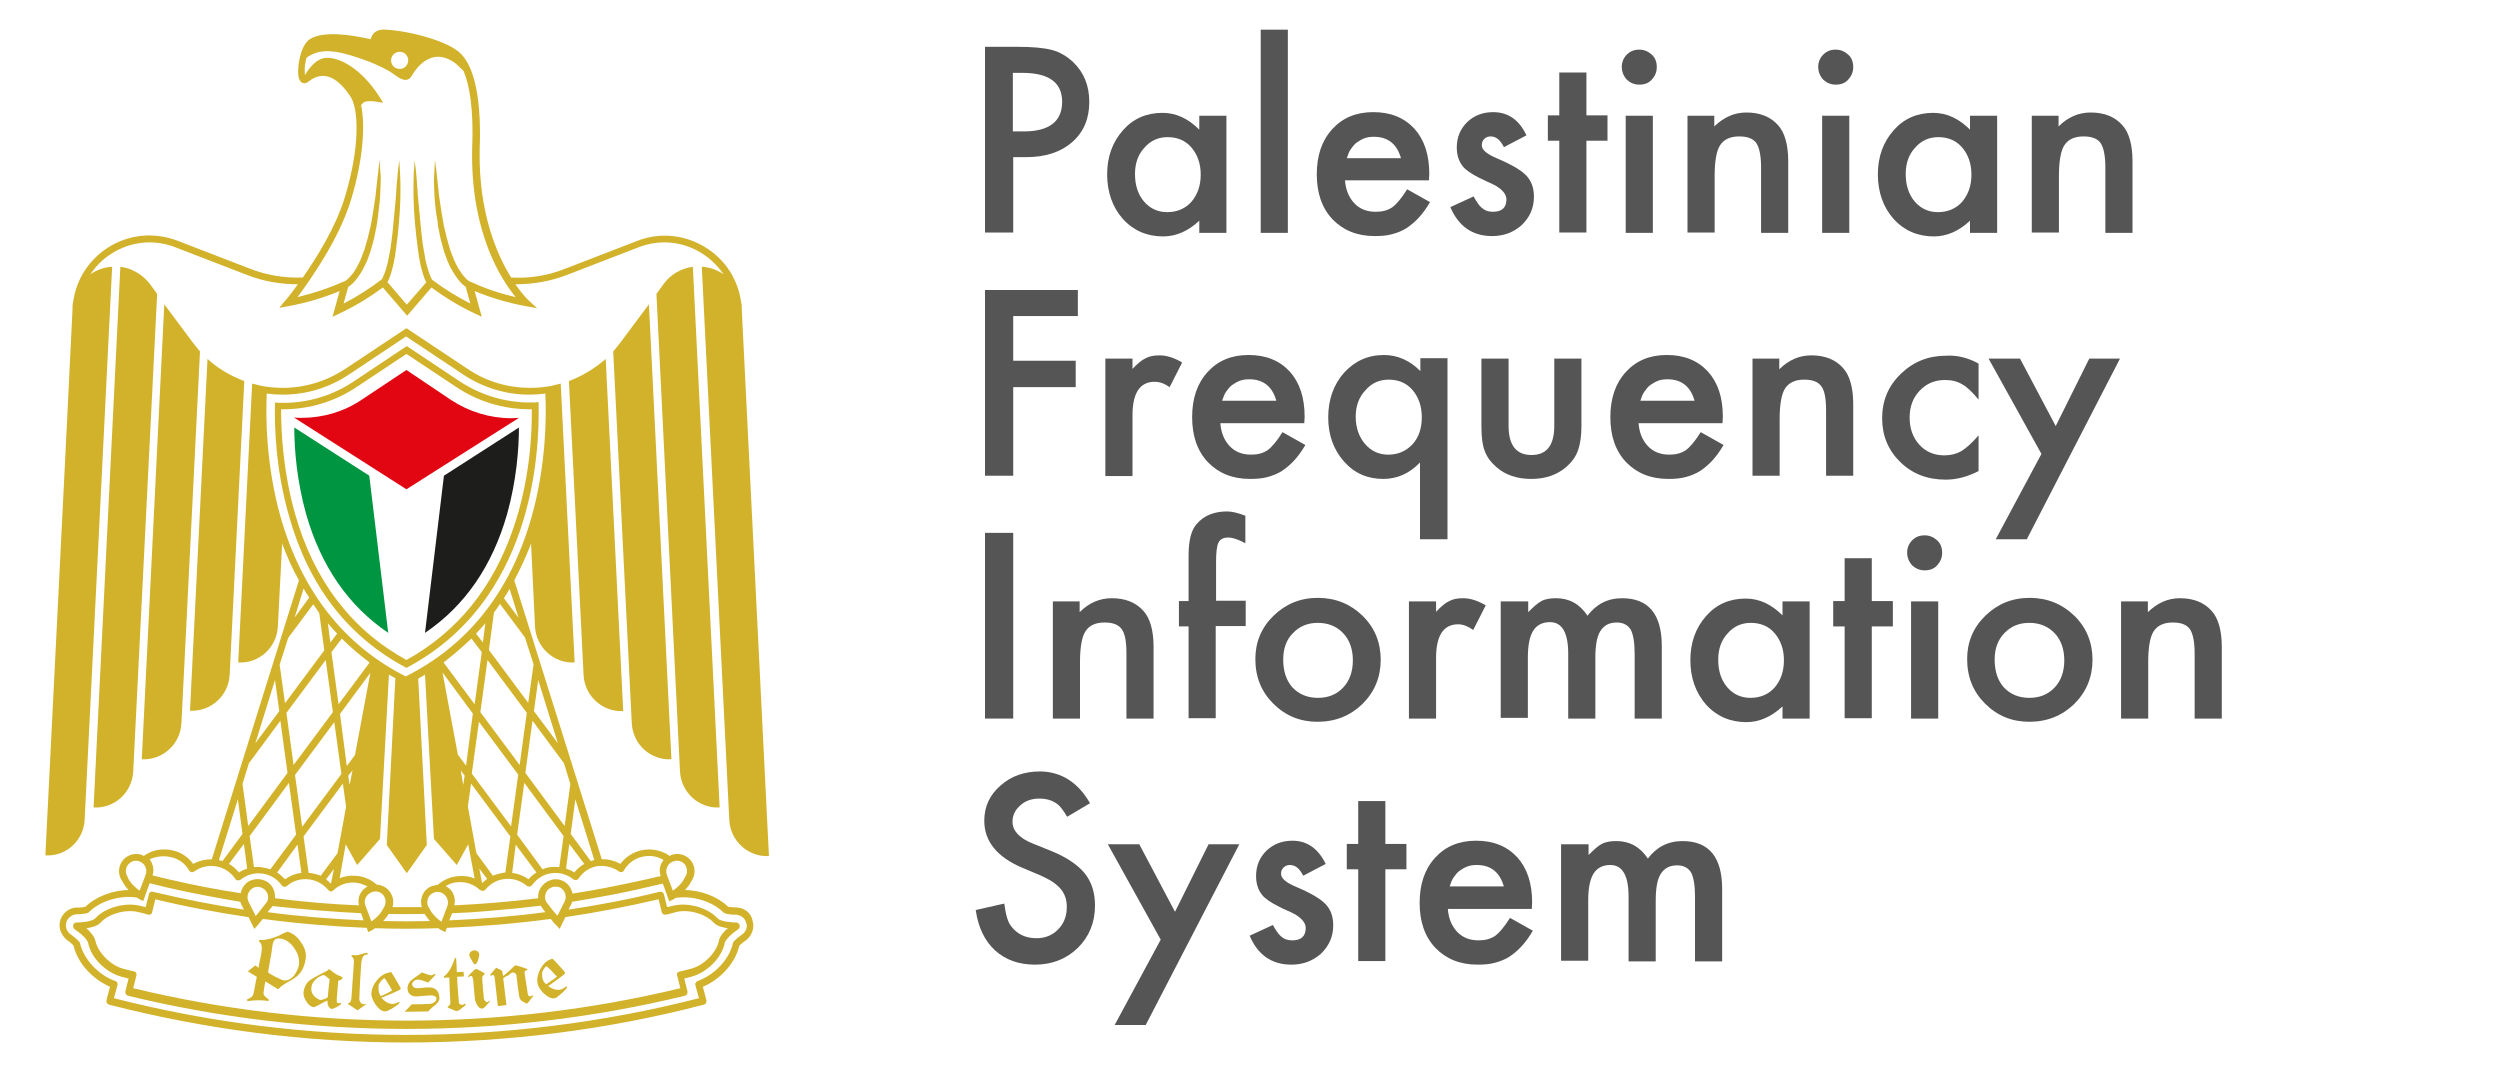 <?xml version="1.0" encoding="utf-8"?>
<!-- Generator: Adobe Illustrator 25.0.0, SVG Export Plug-In . SVG Version: 6.00 Build 0)  -->
<svg version="1.1" id="Layer_1" xmlns="http://www.w3.org/2000/svg" xmlns:xlink="http://www.w3.org/1999/xlink" x="0px" y="0px"
	 viewBox="0 0 700 300" style="enable-background:new 0 0 700 300;" xml:space="preserve">
<style type="text/css">
	.st0{fill:#565555;}
	.st1{fill:#D2B22A;}
	.st2{fill:#E20613;}
	.st3{fill:#009540;}
	.st4{fill:#1D1D1B;}
</style>
<g>
	<path class="st0" d="M283.7,44v21.1h-7.9v-52h8.9c4.4,0,7.6,0.3,9.9,0.9c2.2,0.6,4.2,1.8,5.9,3.4c3,2.9,4.5,6.6,4.5,11.1
		c0,4.8-1.6,8.5-4.8,11.3c-3.2,2.8-7.5,4.2-12.9,4.2H283.7z M283.7,36.8h2.9c7.2,0,10.8-2.8,10.8-8.3c0-5.4-3.7-8.1-11.2-8.1h-2.6
		V36.8z"/>
	<path class="st0" d="M335.8,32.4h7.6v32.8h-7.6v-3.4c-3.1,2.9-6.5,4.4-10.1,4.4c-4.5,0-8.3-1.6-11.3-4.9c-2.9-3.3-4.4-7.5-4.4-12.5
		c0-4.9,1.5-9,4.4-12.3c2.9-3.3,6.6-4.9,11.1-4.9c3.8,0,7.2,1.6,10.3,4.7V32.4z M317.8,48.7c0,3.1,0.8,5.7,2.5,7.7
		c1.7,2,3.9,3,6.5,3c2.8,0,5.1-1,6.8-2.9c1.7-2,2.6-4.5,2.6-7.6c0-3.1-0.9-5.6-2.6-7.6c-1.7-2-4-2.9-6.7-2.9c-2.6,0-4.8,1-6.5,3
		C318.7,43.2,317.8,45.7,317.8,48.7z"/>
	<path class="st0" d="M360.6,8.3v56.9H353V8.3H360.6z"/>
	<path class="st0" d="M400.1,50.5h-23.5c0.2,2.7,1.1,4.8,2.6,6.4c1.5,1.6,3.5,2.4,6,2.4c1.9,0,3.4-0.4,4.7-1.3
		c1.2-0.9,2.6-2.6,4.1-5l6.4,3.6c-1,1.7-2,3.1-3.1,4.3c-1.1,1.2-2.3,2.2-3.5,3c-1.3,0.8-2.6,1.3-4.1,1.7c-1.5,0.4-3,0.5-4.8,0.5
		c-4.9,0-8.8-1.6-11.8-4.7c-3-3.2-4.4-7.4-4.4-12.6c0-5.2,1.4-9.4,4.3-12.6c2.9-3.2,6.7-4.8,11.5-4.8c4.8,0,8.6,1.5,11.5,4.6
		c2.8,3.1,4.2,7.3,4.2,12.7L400.1,50.5z M392.3,44.4c-1.1-4-3.6-6.1-7.6-6.1c-0.9,0-1.8,0.1-2.6,0.4c-0.8,0.3-1.5,0.7-2.2,1.2
		c-0.7,0.5-1.2,1.2-1.7,1.9s-0.8,1.6-1.1,2.5H392.3z"/>
	<path class="st0" d="M427.4,37.9l-6.3,3.3c-1-2-2.2-3-3.7-3c-0.7,0-1.3,0.2-1.8,0.7c-0.5,0.5-0.7,1-0.7,1.8c0,1.3,1.5,2.5,4.4,3.7
		c4,1.7,6.7,3.3,8.1,4.8c1.4,1.5,2.1,3.4,2.1,5.9c0,3.2-1.2,5.8-3.5,8c-2.3,2-5,3-8.2,3c-5.5,0-9.4-2.7-11.7-8.1l6.5-3
		c0.9,1.6,1.6,2.6,2.1,3c0.9,0.9,2,1.3,3.3,1.3c2.6,0,3.8-1.2,3.8-3.5c0-1.3-1-2.6-3-3.8c-0.8-0.4-1.5-0.8-2.3-1.1
		c-0.8-0.4-1.5-0.7-2.3-1.1c-2.2-1.1-3.8-2.2-4.6-3.2c-1.1-1.4-1.7-3.1-1.7-5.3c0-2.9,1-5.2,2.9-7.1c2-1.9,4.4-2.8,7.3-2.8
		C422.3,31.4,425.4,33.6,427.4,37.9z"/>
	<path class="st0" d="M444.2,39.4v25.7h-7.6V39.4h-3.2v-7.1h3.2v-12h7.6v12h5.9v7.1H444.2z"/>
	<path class="st0" d="M454.1,18.7c0-1.3,0.5-2.5,1.4-3.4c1-1,2.1-1.4,3.5-1.4c1.4,0,2.5,0.5,3.5,1.4c1,0.9,1.4,2.1,1.4,3.5
		c0,1.4-0.5,2.5-1.4,3.5c-0.9,1-2.1,1.4-3.5,1.4c-1.4,0-2.5-0.5-3.5-1.4C454.6,21.3,454.1,20.1,454.1,18.7z M462.8,32.4v32.8h-7.6
		V32.4H462.8z"/>
	<path class="st0" d="M472.4,32.4h7.6v3c2.7-2.6,5.6-3.9,9-3.9c3.8,0,6.8,1.2,8.9,3.6c1.8,2,2.8,5.4,2.8,10v20.1h-7.6V46.8
		c0-3.2-0.5-5.5-1.3-6.7c-0.9-1.3-2.5-1.9-4.8-1.9c-2.5,0-4.3,0.8-5.4,2.5c-1,1.6-1.5,4.5-1.5,8.6v15.8h-7.6V32.4z"/>
	<path class="st0" d="M509.1,18.7c0-1.3,0.5-2.5,1.4-3.4c1-1,2.1-1.4,3.5-1.4c1.4,0,2.5,0.5,3.5,1.4c1,0.9,1.4,2.1,1.4,3.5
		c0,1.4-0.5,2.5-1.4,3.5c-0.9,1-2.1,1.4-3.5,1.4s-2.5-0.5-3.5-1.4C509.6,21.3,509.1,20.1,509.1,18.7z M517.8,32.4v32.8h-7.6V32.4
		H517.8z"/>
	<path class="st0" d="M551.6,32.4h7.6v32.8h-7.6v-3.4c-3.1,2.9-6.5,4.4-10.1,4.4c-4.5,0-8.3-1.6-11.3-4.9c-2.9-3.3-4.4-7.5-4.4-12.5
		c0-4.9,1.5-9,4.4-12.3c2.9-3.3,6.6-4.9,11.1-4.9c3.8,0,7.2,1.6,10.3,4.7V32.4z M533.6,48.7c0,3.1,0.8,5.7,2.5,7.7
		c1.7,2,3.9,3,6.5,3c2.8,0,5.1-1,6.8-2.9c1.7-2,2.6-4.5,2.6-7.6c0-3.1-0.9-5.6-2.6-7.6c-1.7-2-4-2.9-6.7-2.9c-2.6,0-4.8,1-6.5,3
		C534.5,43.2,533.6,45.7,533.6,48.7z"/>
	<path class="st0" d="M568.8,32.4h7.6v3c2.6-2.6,5.6-3.9,9-3.9c3.8,0,6.8,1.2,8.9,3.6c1.8,2,2.8,5.4,2.8,10v20.1h-7.6V46.8
		c0-3.2-0.5-5.5-1.3-6.7c-0.9-1.3-2.5-1.9-4.8-1.9c-2.5,0-4.3,0.8-5.4,2.5c-1,1.6-1.5,4.5-1.5,8.6v15.8h-7.6V32.4z"/>
	<path class="st0" d="M301.8,88.5h-18.1V101h17.5v7.4h-17.5v24.8h-7.9v-52h26V88.5z"/>
	<path class="st0" d="M309.5,100.4h7.6v2.9c1.4-1.5,2.6-2.5,3.7-3c1.1-0.6,2.4-0.8,3.9-0.8c2,0,4.1,0.7,6.3,2l-3.5,6.9
		c-1.4-1-2.8-1.5-4.2-1.5c-4.1,0-6.2,3.1-6.2,9.4v17h-7.6V100.4z"/>
	<path class="st0" d="M365.2,118.5h-23.5c0.2,2.7,1.1,4.8,2.6,6.4c1.5,1.6,3.5,2.4,6,2.4c1.9,0,3.4-0.4,4.7-1.3
		c1.2-0.9,2.6-2.6,4.1-5l6.4,3.6c-1,1.7-2,3.1-3.1,4.3s-2.3,2.2-3.5,3c-1.3,0.8-2.6,1.3-4.1,1.7s-3,0.5-4.8,0.5
		c-4.9,0-8.8-1.6-11.8-4.7c-3-3.2-4.4-7.4-4.4-12.6c0-5.2,1.4-9.4,4.3-12.6c2.9-3.2,6.7-4.8,11.5-4.8c4.8,0,8.6,1.5,11.5,4.6
		c2.8,3.1,4.2,7.3,4.2,12.7L365.2,118.5z M357.4,112.3c-1.1-4-3.6-6.1-7.6-6.1c-0.9,0-1.8,0.1-2.6,0.4c-0.8,0.3-1.5,0.7-2.2,1.2
		c-0.7,0.5-1.2,1.2-1.7,1.9s-0.8,1.6-1.1,2.5H357.4z"/>
	<path class="st0" d="M397.6,151v-21.5c-3,3.1-6.4,4.6-10.3,4.6c-4.4,0-8.1-1.6-11-4.9c-2.9-3.3-4.4-7.4-4.4-12.3
		c0-5,1.5-9.2,4.4-12.5c3-3.3,6.7-5,11.2-5c3.8,0,7.2,1.5,10.2,4.5v-3.6h7.6V151H397.6z M379.6,116.6c0,3.2,0.9,5.7,2.6,7.7
		c1.7,2,3.9,3,6.5,3c2.8,0,5-1,6.8-2.9c1.8-2,2.6-4.5,2.6-7.6c0-3.1-0.9-5.6-2.6-7.6c-1.7-2-4-2.9-6.7-2.9c-2.6,0-4.8,1-6.5,3
		C380.5,111.2,379.6,113.7,379.6,116.6z"/>
	<path class="st0" d="M422.4,100.4v18.8c0,5.4,2.1,8.2,6.4,8.2s6.4-2.7,6.4-8.2v-18.8h7.6v19c0,2.6-0.3,4.9-1,6.8
		c-0.6,1.7-1.7,3.2-3.3,4.6c-2.6,2.2-5.8,3.3-9.8,3.3c-3.9,0-7.2-1.1-9.7-3.3c-1.6-1.4-2.7-2.9-3.3-4.6c-0.6-1.5-0.9-3.8-0.9-6.8
		v-19H422.4z"/>
	<path class="st0" d="M482.3,118.5h-23.5c0.2,2.7,1.1,4.8,2.6,6.4c1.5,1.6,3.5,2.4,6,2.4c1.9,0,3.4-0.4,4.7-1.3
		c1.2-0.9,2.6-2.6,4.1-5l6.4,3.6c-1,1.7-2,3.1-3.1,4.3c-1.1,1.2-2.3,2.2-3.5,3c-1.3,0.8-2.6,1.3-4.1,1.7c-1.5,0.4-3,0.5-4.8,0.5
		c-4.9,0-8.8-1.6-11.8-4.7c-3-3.2-4.4-7.4-4.4-12.6c0-5.2,1.4-9.4,4.3-12.6c2.9-3.2,6.7-4.8,11.5-4.8c4.8,0,8.6,1.5,11.5,4.6
		c2.8,3.1,4.2,7.3,4.2,12.7L482.3,118.5z M474.5,112.3c-1.1-4-3.6-6.1-7.6-6.1c-0.9,0-1.8,0.1-2.6,0.4c-0.8,0.3-1.5,0.7-2.2,1.2
		c-0.7,0.5-1.2,1.2-1.7,1.9s-0.8,1.6-1.1,2.5H474.5z"/>
	<path class="st0" d="M490.6,100.4h7.6v3c2.6-2.6,5.6-3.9,9-3.9c3.8,0,6.8,1.2,8.9,3.6c1.8,2,2.8,5.4,2.8,10v20.1h-7.6v-18.3
		c0-3.2-0.4-5.5-1.3-6.7c-0.9-1.3-2.5-1.9-4.8-1.9c-2.5,0-4.3,0.8-5.4,2.5c-1,1.6-1.5,4.5-1.5,8.6v15.8h-7.6V100.4z"/>
	<path class="st0" d="M554,101.8v10.1c-1.7-2.1-3.3-3.6-4.6-4.3c-1.3-0.8-2.9-1.2-4.8-1.2c-2.9,0-5.2,1-7.1,3
		c-1.9,2-2.8,4.5-2.8,7.5c0,3.1,0.9,5.6,2.7,7.6c1.8,2,4.2,3,7,3c1.8,0,3.4-0.4,4.8-1.2c1.3-0.8,2.9-2.2,4.8-4.4v10
		c-3.1,1.6-6.2,2.4-9.2,2.4c-5.1,0-9.3-1.6-12.7-4.9c-3.4-3.3-5.1-7.4-5.1-12.3c0-4.9,1.7-9,5.2-12.4s7.7-5.1,12.7-5.1
		C548,99.4,551.1,100.2,554,101.8z"/>
	<path class="st0" d="M571.6,127.1l-14.8-26.7h8.8l10,18.9l9.4-18.9h8.6L567.5,151h-8.7L571.6,127.1z"/>
	<path class="st0" d="M283.7,149.2v52h-7.9v-52H283.7z"/>
	<path class="st0" d="M294.7,168.4h7.6v3c2.6-2.6,5.6-3.9,9-3.9c3.8,0,6.8,1.2,8.9,3.6c1.8,2,2.8,5.4,2.8,10v20.1h-7.6v-18.3
		c0-3.2-0.4-5.5-1.3-6.7c-0.9-1.3-2.5-1.9-4.8-1.9c-2.5,0-4.3,0.8-5.4,2.5c-1,1.6-1.5,4.5-1.5,8.6v15.8h-7.6V168.4z"/>
	<path class="st0" d="M340.4,175.4v25.7h-7.6v-25.7h-2.7v-7.1h2.7v-12.7c0-4.1,0.7-7.1,2.2-8.8c2-2.4,4.9-3.6,8.6-3.6
		c1.3,0,3,0.4,5.1,1.2v7.7l-0.8-0.4c-1.6-0.8-3-1.2-4-1.2c-1.3,0-2.3,0.5-2.7,1.4c-0.5,0.9-0.7,2.8-0.7,5.5v10.8h8.3v7.1H340.4z"/>
	<path class="st0" d="M351.5,184.5c0-4.7,1.7-8.8,5.1-12.1s7.5-5,12.4-5c4.9,0,9.1,1.7,12.5,5c3.4,3.3,5.1,7.5,5.1,12.3
		c0,4.9-1.7,9-5.1,12.4c-3.4,3.3-7.6,5-12.6,5c-4.9,0-9-1.7-12.4-5.1C353.2,193.7,351.5,189.6,351.5,184.5z M359.3,184.7
		c0,3.3,0.9,5.9,2.6,7.8c1.8,1.9,4.2,2.9,7.1,2.9c3,0,5.3-1,7.1-2.9c1.8-1.9,2.7-4.5,2.7-7.6s-0.9-5.7-2.7-7.6
		c-1.8-1.9-4.2-2.9-7.1-2.9c-2.9,0-5.2,1-7,2.9C360.2,179.1,359.3,181.6,359.3,184.7z"/>
	<path class="st0" d="M394.5,168.4h7.6v2.9c1.4-1.5,2.6-2.5,3.7-3c1.1-0.6,2.4-0.8,3.9-0.8c2,0,4.1,0.7,6.3,2l-3.5,6.9
		c-1.4-1-2.8-1.6-4.2-1.6c-4.1,0-6.2,3.1-6.2,9.4v17h-7.6V168.4z"/>
	<path class="st0" d="M420.3,168.4h7.6v3c1.5-1.5,2.7-2.6,3.7-3.1c1.1-0.6,2.5-0.8,4.1-0.8c3.7,0,6.6,1.6,8.8,4.9
		c2.4-3.2,5.6-4.9,9.7-4.9c7.4,0,11.1,4.5,11.1,13.4v20.3h-7.6v-18.2c0-3.1-0.4-5.4-1.1-6.7c-0.8-1.3-2.1-2-3.9-2
		c-2.1,0-3.6,0.8-4.6,2.4c-1,1.6-1.4,4.1-1.4,7.6v16.9h-7.6V183c0-5.8-1.7-8.8-5.1-8.8c-2.1,0-3.7,0.8-4.7,2.4
		c-1,1.6-1.5,4.1-1.5,7.5v16.9h-7.6V168.4z"/>
	<path class="st0" d="M499.1,168.4h7.6v32.8h-7.6v-3.4c-3.1,2.9-6.5,4.4-10.1,4.4c-4.5,0-8.3-1.6-11.3-4.9
		c-2.9-3.3-4.4-7.5-4.4-12.5c0-4.9,1.5-9,4.4-12.3c2.9-3.3,6.6-4.9,11.1-4.9c3.8,0,7.2,1.6,10.3,4.7V168.4z M481.1,184.7
		c0,3.1,0.8,5.7,2.5,7.7c1.7,2,3.9,3,6.5,3c2.8,0,5.1-1,6.8-2.9c1.7-2,2.6-4.5,2.6-7.6s-0.9-5.6-2.6-7.6c-1.7-2-4-2.9-6.7-2.9
		c-2.6,0-4.8,1-6.5,3C482,179.2,481.1,181.7,481.1,184.7z"/>
	<path class="st0" d="M524.1,175.4v25.7h-7.6v-25.7h-3.2v-7.1h3.2v-12h7.6v12h5.9v7.1H524.1z"/>
	<path class="st0" d="M534,154.7c0-1.3,0.5-2.5,1.4-3.4c1-1,2.1-1.4,3.5-1.4c1.4,0,2.5,0.5,3.5,1.4c1,0.9,1.4,2.1,1.4,3.5
		s-0.5,2.5-1.4,3.5c-0.9,1-2.1,1.4-3.5,1.4c-1.4,0-2.5-0.5-3.5-1.4C534.5,157.3,534,156.1,534,154.7z M542.7,168.4v32.8h-7.6v-32.8
		H542.7z"/>
	<path class="st0" d="M550.8,184.5c0-4.7,1.7-8.8,5.1-12.1c3.4-3.3,7.5-5,12.4-5c4.9,0,9.1,1.7,12.5,5c3.4,3.3,5.1,7.5,5.1,12.3
		c0,4.9-1.7,9-5.1,12.4c-3.4,3.3-7.6,5-12.6,5c-4.9,0-9-1.7-12.4-5.1C552.5,193.7,550.8,189.6,550.8,184.5z M558.5,184.7
		c0,3.3,0.9,5.9,2.6,7.8c1.8,1.9,4.2,2.9,7.1,2.9c3,0,5.3-1,7.1-2.9s2.7-4.5,2.7-7.6s-0.9-5.7-2.7-7.6c-1.8-1.9-4.2-2.9-7.1-2.9
		c-2.9,0-5.2,1-7,2.9S558.5,181.6,558.5,184.7z"/>
	<path class="st0" d="M593.8,168.4h7.6v3c2.7-2.6,5.6-3.9,9-3.9c3.8,0,6.8,1.2,8.9,3.6c1.8,2,2.8,5.4,2.8,10v20.1h-7.6v-18.3
		c0-3.2-0.5-5.5-1.3-6.7c-0.9-1.3-2.5-1.9-4.8-1.9c-2.5,0-4.3,0.8-5.4,2.5c-1,1.6-1.5,4.5-1.5,8.6v15.8h-7.6V168.4z"/>
	<path class="st0" d="M305.2,224.9l-6.4,3.8c-1.2-2.1-2.3-3.4-3.4-4c-1.1-0.7-2.6-1.1-4.3-1.1c-2.2,0-4,0.6-5.4,1.9
		c-1.4,1.2-2.2,2.7-2.2,4.6c0,2.5,1.9,4.6,5.7,6.1l5.2,2.1c4.2,1.7,7.3,3.8,9.3,6.2c2,2.5,2.9,5.5,2.9,9c0,4.8-1.6,8.7-4.8,11.9
		c-3.2,3.1-7.2,4.7-12,4.7c-4.5,0-8.2-1.3-11.2-4c-2.9-2.7-4.7-6.4-5.4-11.3l8-1.8c0.4,3.1,1,5.2,1.9,6.3c1.6,2.2,4,3.4,7.1,3.4
		c2.4,0,4.5-0.8,6.1-2.5c1.6-1.6,2.4-3.7,2.4-6.2c0-1-0.1-1.9-0.4-2.8c-0.3-0.8-0.7-1.6-1.3-2.3c-0.6-0.7-1.4-1.4-2.3-2
		s-2.1-1.2-3.4-1.8l-5-2.1c-7.1-3-10.7-7.4-10.7-13.2c0-3.9,1.5-7.2,4.5-9.8c3-2.7,6.7-4,11.2-4
		C297.2,216.1,301.9,219.1,305.2,224.9z"/>
	<path class="st0" d="M325,263.1l-14.8-26.7h8.8l10,18.9l9.4-18.9h8.6L320.8,287h-8.7L325,263.1z"/>
	<path class="st0" d="M371.2,241.9l-6.3,3.3c-1-2-2.2-3-3.7-3c-0.7,0-1.3,0.2-1.8,0.7c-0.5,0.5-0.7,1-0.7,1.8c0,1.3,1.5,2.5,4.4,3.7
		c4,1.7,6.7,3.3,8.1,4.8s2.1,3.4,2.1,5.9c0,3.2-1.2,5.8-3.5,8c-2.3,2-5,3-8.2,3c-5.5,0-9.4-2.7-11.7-8.1l6.5-3
		c0.9,1.6,1.6,2.6,2.1,3c0.9,0.9,2,1.3,3.3,1.3c2.6,0,3.8-1.2,3.8-3.5c0-1.3-1-2.6-3-3.8c-0.8-0.4-1.5-0.8-2.3-1.1s-1.5-0.7-2.3-1.1
		c-2.2-1.1-3.8-2.2-4.6-3.2c-1.1-1.4-1.7-3.1-1.7-5.3c0-2.9,1-5.2,2.9-7.1c2-1.9,4.4-2.8,7.3-2.8C366,235.4,369.1,237.6,371.2,241.9
		z"/>
	<path class="st0" d="M387.9,243.4v25.7h-7.6v-25.7h-3.2v-7.1h3.2v-12h7.6v12h5.9v7.1H387.9z"/>
	<path class="st0" d="M428.9,254.5h-23.5c0.2,2.7,1.1,4.8,2.6,6.4c1.5,1.6,3.5,2.4,6,2.4c1.9,0,3.4-0.4,4.7-1.3
		c1.2-0.9,2.6-2.6,4.1-5l6.4,3.6c-1,1.7-2,3.1-3.1,4.3c-1.1,1.2-2.3,2.2-3.5,3c-1.3,0.8-2.6,1.3-4.1,1.7c-1.5,0.4-3,0.5-4.8,0.5
		c-4.9,0-8.8-1.6-11.8-4.7c-3-3.2-4.4-7.4-4.4-12.6c0-5.2,1.4-9.4,4.3-12.6c2.9-3.2,6.7-4.8,11.5-4.8c4.8,0,8.6,1.5,11.5,4.6
		c2.8,3.1,4.2,7.3,4.2,12.7L428.9,254.5z M421.1,248.3c-1.1-4-3.6-6.1-7.6-6.1c-0.9,0-1.8,0.1-2.6,0.4c-0.8,0.3-1.5,0.7-2.2,1.2
		c-0.7,0.5-1.2,1.2-1.7,1.9c-0.5,0.7-0.8,1.6-1.1,2.5H421.1z"/>
	<path class="st0" d="M437.2,236.4h7.6v3c1.5-1.5,2.7-2.6,3.7-3.1c1.1-0.6,2.5-0.8,4.1-0.8c3.7,0,6.6,1.6,8.8,4.9
		c2.4-3.2,5.6-4.9,9.7-4.9c7.4,0,11.1,4.5,11.1,13.4v20.3h-7.6v-18.2c0-3.1-0.4-5.4-1.1-6.7c-0.8-1.3-2.1-2-3.9-2
		c-2.1,0-3.6,0.8-4.6,2.4c-1,1.6-1.4,4.1-1.4,7.6v16.9h-7.6V251c0-5.8-1.7-8.8-5.1-8.8c-2.1,0-3.7,0.8-4.7,2.4
		c-1,1.6-1.5,4.1-1.5,7.5v16.9h-7.6V236.4z"/>
</g>
<path class="st1" d="M33.7,74.7l-7.5,151.4c5.9,0.3,10.8-4.2,11.1-10.1l6.7-133.7l-2.1-2.9C39.7,76.7,36.8,75.1,33.7,74.7"/>
<path class="st1" d="M50.8,202.5L56,98.4c-0.7-0.8-1.4-1.7-2.1-2.6L46,85.2l-6.3,127.4C45.5,212.9,50.5,208.4,50.8,202.5"/>
<path class="st1" d="M64.3,189l4.1-82.3c-3.7-1.4-7.3-3.4-10.3-6.2L53.2,199C59,199.3,64,194.8,64.3,189"/>
<path class="st1" d="M23.7,229.6l7.7-154.9c-2.1,0.1-4.2,0.8-6.1,2.1c1.5-2.2,3.4-4.2,5.8-5.7c5.4-3.5,11.9-4.2,17.9-1.9l20.2,7.8
	c4.6,1.8,9.4,2.6,14.2,2.6c-2,2.8-3.4,4.5-3.5,4.5l-1.7,2.1l2.7-0.5c4.9-0.9,9.6-2.3,14.2-4.2l-2,7.2l1.9-0.9
	c4.3-2,8.4-4.5,12.2-7.3l6.8,7.9l6.8-7.9c3.8,2.8,7.9,5.3,12.2,7.3l1.9,0.9l-2-7.2c4.6,1.9,9.3,3.3,14.2,4.2l3.3,0.6l-2.5-2.3
	c0,0-1.6-1.5-3.6-4.4c4.9,0,9.7-0.8,14.4-2.6l20.2-7.8c6-2.3,12.5-1.6,17.9,1.9c2.3,1.5,4.3,3.5,5.8,5.7c-1.9-1.3-4-2-6.1-2.1
	l7.7,154.9c0.3,5.9,5.3,10.4,11.1,10.1l-7.6-152.9l0-0.8c0-0.5-0.1-1-0.2-1.5c-0.9-6.2-4.3-11.6-9.6-15c-5.9-3.8-13.1-4.6-19.6-2
	l-20.2,7.8c-4.8,1.9-9.9,2.7-15,2.4c-4-6.5-9.1-18.2-8.8-35.6c0.7-17.4-2.5-24.3-5.3-27.1c-3.4-3.4-13.9-6.3-21-6.7
	c-1.6-0.1-2.8,0.3-3.5,1.2c-0.4,0.5-0.6,1-0.7,1.5c-5.2-1.2-13.2-2.5-17.1,0c-2.5,1.7-3.4,7.2-3.2,9.8c0.1,1.3,0.5,2.1,1.2,2.4
	c0.3,0.1,0.9,0.3,1.6-0.3c1.6-1.3,3.2-1.8,4.8-1.6c2.3,0.3,4.7,2.2,7,5.7c2.4,3.5,2.7,14.4-1.6,28.4c-2.5,8.2-7.8,16.7-11.7,22.3
	c-5,0.2-10.1-0.6-14.9-2.5l-20.2-7.8c-6.6-2.5-13.7-1.8-19.6,2c-5.3,3.5-8.7,8.8-9.6,15c-0.1,0.5-0.2,1-0.2,1.5l0,0.8l-2,40.8
	l-4.9,98.1l-0.7,13.9C18.4,239.9,23.4,235.4,23.7,229.6 M114.3,16.9c0,1.3-1,2.4-2.4,2.4c-1.3,0-2.4-1-2.4-2.4
	c0-1.3,1.1-2.4,2.4-2.4C113.3,14.5,114.3,15.6,114.3,16.9 M98.3,55.9c3.2-10.5,4.1-20.5,2.8-26.5c0.2-0.2,0.4-0.4,0.7-0.7
	c1.1-0.9,5.5,0.1,5.5,0.1C101.3,18.5,94.4,16,91.4,16.2c-3,0.1-5.1,3.3-6,4.8c-0.1-0.7-0.2-2.1,0.2-3.9c0-0.2,0.1-0.4,0.1-0.6
	c0,0,0,0,0,0c0.2-0.6,1-0.9,1.6-1.2c2.1-1.1,4.3-1.1,6.6-0.8c3.2,0.5,6.3,1.6,9.3,2.7c2.5,1,5,2.1,7.1,3.6c1.5,1.1,3.7,2.7,5,0.4
	c1.9-3.3,5.3-6.3,9.3-5c1.1,0.3,2.1,0.9,3,1.6c0.2,0.2,1.8,1.6,2.2,2.1c0,0,0,0.1,0.1,0.1c0,0,0,0.1,0,0.1c0,0,0,0,0,0
	c1.5,3.7,2.8,10.3,2.3,21.9c-0.4,23.1,8.1,36.2,12.2,41.2c-4.3-1-8.6-2.4-12.6-4.3l0,0c0,0,0,0-0.1,0c0,0-0.1-0.1-0.2-0.1
	c-0.2-0.1-0.5-0.3-0.8-0.6c-0.3-0.3-0.7-0.7-1.1-1.2c-0.4-0.5-0.8-1.2-1.3-1.9c-0.4-0.7-0.8-1.5-1.2-2.4c-0.4-0.9-0.7-1.9-1.1-2.9
	c-0.3-1-0.6-2.1-0.9-3.2c-0.3-1.1-0.5-2.2-0.8-3.3c-0.2-1.1-0.4-2.3-0.6-3.4c-0.2-1.1-0.3-2.2-0.5-3.3c-0.2-1.1-0.3-2.1-0.4-3.1
	c-0.1-1-0.2-1.9-0.3-2.8c-0.2-1.7-0.3-3.2-0.5-4.2c-0.1-1-0.2-1.6-0.2-1.6s-0.1,0.6-0.1,1.6c0,0.5-0.1,1.1-0.1,1.8
	c0,0.7-0.1,1.5-0.1,2.4c0,0.9,0.1,1.8,0.1,2.8c0,1,0.1,2.1,0.2,3.2c0.1,1.1,0.2,2.2,0.4,3.4c0.2,1.1,0.4,2.3,0.5,3.5
	c0.2,1.2,0.5,2.3,0.7,3.4c0.3,1.1,0.6,2.2,0.9,3.3c0.4,1.1,0.7,2.1,1.1,3c0.4,1,0.8,1.8,1.3,2.6c0.5,0.8,0.9,1.5,1.4,2.1
	c0.4,0.6,0.9,1.1,1.3,1.5c0.4,0.4,0.8,0.7,1,0.8l1.3,4.7c-3.7-1.9-7.3-4.1-10.6-6.6l0,0c0,0-0.1,0,0,0c0,0,0,0-0.1-0.1
	c-0.1-0.1-0.1-0.2-0.2-0.3c-0.1-0.1-0.2-0.3-0.2-0.5c-0.2-0.4-0.4-0.9-0.6-1.5c-0.2-0.6-0.4-1.3-0.6-2.1c-0.2-0.8-0.4-1.6-0.5-2.5
	c-0.2-0.9-0.3-1.9-0.5-2.9c-0.3-2-0.5-4.2-0.7-6.3c-0.1-1.1-0.2-2.2-0.3-3.2c-0.1-1.1-0.2-2.1-0.3-3.1c-0.1-1-0.2-2-0.2-2.9
	c-0.1-0.9-0.2-1.8-0.2-2.6c-0.1-1.6-0.3-3-0.4-3.9c-0.1-1-0.2-1.5-0.2-1.5s-0.1,0.5-0.1,1.5c-0.1,1-0.2,2.3-0.2,4
	c-0.1,3.3,0,7.7,0.4,12c0.2,2.2,0.4,4.4,0.7,6.4c0.1,1,0.3,2,0.4,2.9c0.2,0.9,0.3,1.8,0.5,2.6c0.2,0.8,0.4,1.6,0.6,2.2
	c0.2,0.7,0.4,1.2,0.6,1.7c0.1,0.2,0.2,0.5,0.3,0.6c0,0.1,0.1,0.1,0.1,0.1l-5.5,6.3l-5.4-6.3c0-0.1,0.1-0.1,0.1-0.2
	c0.1-0.2,0.2-0.4,0.3-0.6c0.2-0.5,0.4-1.1,0.6-1.7c0.2-0.7,0.4-1.4,0.6-2.2c0.2-0.8,0.3-1.7,0.5-2.6c0.1-0.9,0.3-1.9,0.4-2.9
	c0.3-2,0.5-4.2,0.7-6.4c0.4-4.4,0.5-8.7,0.4-12c-0.1-1.6-0.1-3-0.2-4c-0.1-1-0.1-1.5-0.1-1.5s-0.1,0.5-0.2,1.5
	c-0.1,1-0.3,2.3-0.4,3.9c-0.1,0.8-0.2,1.7-0.2,2.6c-0.1,0.9-0.1,1.9-0.2,2.9c-0.1,1-0.2,2.1-0.3,3.1c-0.1,1.1-0.2,2.1-0.3,3.2
	c-0.2,2.2-0.4,4.3-0.7,6.3c-0.1,1-0.3,2-0.5,2.9c-0.2,0.9-0.3,1.8-0.5,2.5c-0.2,0.8-0.4,1.5-0.6,2.1c-0.2,0.6-0.4,1.1-0.6,1.5
	c-0.1,0.2-0.2,0.4-0.2,0.5c-0.1,0.1-0.1,0.2-0.2,0.3c-0.1,0.1-0.1,0.1-0.1,0.1c0,0,0,0,0,0c-3.3,2.5-6.9,4.8-10.6,6.7l1.3-4.7
	c0,0,0,0,0.1,0c0.3-0.2,0.6-0.5,1.1-0.9c0.4-0.4,0.9-0.9,1.3-1.5c0.5-0.6,0.9-1.3,1.4-2.1c0.4-0.8,0.9-1.7,1.3-2.6
	c0.4-0.9,0.7-2,1.1-3c0.3-1.1,0.6-2.2,0.9-3.3c0.2-1.1,0.5-2.3,0.7-3.4c0.2-1.2,0.4-2.3,0.5-3.5c0.1-1.1,0.3-2.3,0.4-3.4
	c0.1-1.1,0.2-2.2,0.2-3.2c0-1,0.1-2,0.1-2.8c0-0.9,0-1.7-0.1-2.4c0-0.7-0.1-1.3-0.1-1.8c-0.1-1-0.1-1.6-0.1-1.6s-0.1,0.6-0.2,1.6
	c-0.1,1-0.3,2.5-0.5,4.2c-0.1,0.9-0.2,1.8-0.3,2.8c-0.1,1-0.2,2-0.4,3.1c-0.2,1.1-0.3,2.2-0.5,3.3c-0.2,1.1-0.4,2.2-0.6,3.4
	c-0.3,1.1-0.5,2.2-0.8,3.3c-0.3,1.1-0.6,2.2-0.9,3.2c-0.4,1-0.7,2-1.1,2.9c-0.4,0.9-0.8,1.7-1.2,2.4c-0.4,0.7-0.8,1.4-1.3,1.9
	c-0.4,0.5-0.8,0.9-1.1,1.2c-0.3,0.3-0.6,0.5-0.8,0.6c-0.1,0-0.1,0.1-0.2,0.1c-0.1,0-0.1,0-0.1,0l0,0c-4.2,1.9-8.5,3.3-13,4.4
	C86.6,78.7,94.9,67.2,98.3,55.9"/>
<path class="st1" d="M201.5,226.1L194,74.7c-3.1,0.4-6.1,2-8.1,4.7l-2.1,2.9l6.6,133.7C190.7,221.9,195.7,226.4,201.5,226.1"/>
<path class="st1" d="M188,212.6l-6.3-127.4l-7.9,10.6c-0.7,0.9-1.4,1.8-2.1,2.6l5.2,104.1C177.2,208.4,182.1,212.9,188,212.6"/>
<path class="st1" d="M159.3,106.7l4.1,82.3c0.3,5.9,5.3,10.4,11.1,10.1l-4.9-98.6C166.5,103.2,163,105.3,159.3,106.7"/>
<path class="st1" d="M113.8,187c35-18.4,37.4-59,37-74.4c-0.8,0.1-1.6,0.1-2.4,0.1c-7.1,0-13.9-2.1-19.8-6l-14.7-9.8l-14.7,9.8
	c-5.9,4-12.8,6.1-19.8,6.1c-0.8,0-1.6,0-2.4-0.1c-0.2,6.7,0.2,18.8,3.9,31.7C86.4,164.1,97.5,178.4,113.8,187 M78.7,114.6
	c0.2,0,0.3,0,0.5,0c7.5,0,14.7-2.2,20.9-6.4l13.7-9.1l13.7,9.1c6.2,4.2,13.4,6.4,20.9,6.4c0.2,0,0.4,0,0.5,0
	c0.1,7.5-0.7,20.4-5.2,33.4c-5.7,16.7-15.8,29-29.9,36.8c-15.3-8.4-25.9-22.2-31.2-41C79.3,132.2,78.7,121.2,78.7,114.6"/>
<path class="st1" d="M206.5,254.1c0,0-0.1,0-0.1,0c-0.8,0-2-0.1-2.5-0.2c-3-2.9-7.6-4.6-12.1-4.7c0.7-0.7,1.3-1.5,1.8-2.5
	c0.9-1.3,1.1-2.9,0.6-4.4c-0.9-2.5-3.7-3.8-6.2-2.9c-0.2,0.1-0.4,0.2-0.5,0.3c-0.1-0.1-0.1-0.1-0.2-0.2c-2.3-1.5-5.1-2-7.8-1.4
	c-2.4,0.6-4.4,1.9-5.8,3.8c-1.6-0.9-3.4-1.4-5.2-1.3L144,162.5c1.8-3.4,3.4-6.9,4.7-10.3l1.1,23.2c0.3,5.9,5.3,10.4,11.1,10.1
	l-3.9-78.1c-0.8,0.2-1.6,0.4-2.4,0.6c0,0,0,0,0.1,0c-2.1,0.4-4.2,0.6-6.3,0.6c-6.1,0-12.2-1.7-17.6-5.4l-17-11.3l-17,11.3
	c-5.4,3.6-11.5,5.4-17.6,5.4c-2.1,0-4.2-0.2-6.3-0.6c0,0,0,0,0.1,0c-0.8-0.2-1.6-0.4-2.4-0.6l-3.9,78.1c5.9,0.3,10.8-4.2,11.1-10.1
	l1.2-23.2c1.3,3.5,2.8,6.9,4.7,10.3l-24.4,78.1c-1.8,0-3.6,0.4-5.2,1.3c-1.4-1.9-3.4-3.3-5.8-3.8c-2.7-0.6-5.5-0.2-7.8,1.4
	c0,0-0.1,0-0.1,0.1c0,0-0.1,0.1-0.1,0.1c-0.2-0.1-0.3-0.2-0.5-0.3c-2.5-0.9-5.3,0.4-6.2,2.9c-0.5,1.5-0.3,3.1,0.6,4.4
	c0.5,0.9,1.1,1.8,1.8,2.5c-4.5,0.1-9.1,1.8-12.1,4.7c-0.5,0.1-1.5,0.3-2.5,0.2c0,0-0.1,0-0.1,0c-2.1,0.2-3.8,1.6-4.4,3.5
	c-0.6,1.9,0,3.9,1.6,5.4c0,0,0.1,0,0.1,0.1c0.8,0.5,1.7,1.3,2,1.7c1.1,4.8,5.2,9.3,10.2,11.5l-1,3.8c-0.1,0.5,0.2,1,0.7,1.2
	c27.3,7,55.3,10.6,83.3,10.6c28,0,56.1-3.5,83.3-10.6c0.5-0.1,0.8-0.7,0.7-1.2l-1-3.8c5-2.1,9.1-6.7,10.2-11.5
	c0.4-0.4,1.2-1.1,2-1.6c0,0,0.1-0.1,0.1-0.1c1.6-1.4,2.2-3.5,1.6-5.4C210.3,255.7,208.6,254.3,206.5,254.1 M188.5,241.2
	c0.3-0.1,0.7-0.2,1-0.2c1.2,0,2.3,0.7,2.7,1.9c0.3,0.9,0.2,1.9-0.4,2.7l-0.1,0.2c-0.8,1.7-2.3,2.9-3.3,3.6l-1.7-4.5
	C186.2,243.4,187,241.7,188.5,241.2 M173.3,244c0.2,0.2,0.5,0.2,0.8,0.2c0.3-0.1,0.5-0.2,0.6-0.5c1.1-1.9,2.9-3.3,5.1-3.8
	c2.1-0.5,4.2-0.2,6,0.9c-1,1.2-1.4,2.9-0.8,4.5c-0.3,0.1-0.7,0.2-1,0.2c-1.6,0.4-3.2,0.8-4.8,1.1c-0.3,0.1-0.6,0.1-0.9,0.2
	c-6,1.3-12,2.5-18,3.4c-0.3-1.5-1.2-2.8-2.6-3.5c-1.2-0.6-2.5-0.7-3.7-0.2c-1.2,0.4-2.2,1.3-2.8,2.4c-0.4,0.8-0.6,1.7-0.5,2.6
	c-7.8,1-15.6,1.6-23.5,2c0.3-1.1,0.2-2.2-0.3-3.2c-0.4-1-1.2-1.7-2.1-2.2c1.1-0.7,2.4-1.1,3.7-1.1c2.2-0.1,4.3,0.7,5.9,2.2
	c0,0,0,0,0.1,0c0.1,0.1,0.2,0.1,0.3,0.2c0.4,0.1,0.8,0,1.1-0.3c1.4-1.7,3.3-2.8,5.6-3c2.2-0.2,4.3,0.5,6,1.9
	c0.1,0.1,0.2,0.2,0.4,0.2c0.4,0.1,0.8,0,1.1-0.4c1.3-1.8,3.2-3,5.4-3.3c2.2-0.3,4.4,0.3,6.1,1.7c0.2,0.2,0.5,0.2,0.8,0.2
	c0.3,0,0.5-0.2,0.7-0.4c1.2-1.9,3.1-3.1,5.3-3.5C169.3,242.3,171.5,242.7,173.3,244 M189.6,273.1l0.9,3.6
	c-50.1,12.1-103.1,12.1-153.2,0l0.9-3.6c0.1-0.2,0-0.5-0.1-0.7c-0.1-0.2-0.3-0.4-0.6-0.4c-0.9-0.2-1.9-0.5-2.8-0.7
	c-3.7-0.9-7.3-4.6-8-7.9c-0.3-1.2-1.4-2.5-2.5-3.5c1.5-0.2,3.1-0.6,4-1.6c2.3-2.5,7.1-3.8,10.6-2.9c0.9,0.2,1.8,0.4,2.7,0.7
	c0.2,0.1,0.5,0,0.7-0.1c0.2-0.1,0.4-0.3,0.4-0.6l0.9-3.6c8.6,2.1,17.3,3.7,26.1,5l1.6,3.3l1-1.1c0,0,0.6-0.7,1.4-1.7
	c9.7,1.3,19.4,2.1,29.1,2.5l0.4,1.2l1-0.5c0,0,0.4-0.2,0.9-0.6c5.9,0.2,11.8,0.2,17.7,0c0.5,0.4,0.9,0.6,1,0.6l1,0.5l0.4-1.2
	c9.7-0.4,19.4-1.2,29.1-2.5c0.8,1,1.4,1.7,1.5,1.7l1,1.1l1.6-3.3c8.8-1.3,17.5-3,26.1-5l0.9,3.6c0.1,0.5,0.6,0.8,1.2,0.7
	c0.9-0.2,1.8-0.4,2.7-0.7c3.5-0.9,8.2,0.4,10.6,2.9c0.9,1,2.5,1.4,4,1.6c-1.2,1-2.3,2.3-2.5,3.5c-0.7,3.4-4.3,7-8,7.9
	c-0.9,0.2-1.9,0.5-2.8,0.7C189.7,272.1,189.4,272.6,189.6,273.1 M95.2,199.9l8.5-11.5l-4.3,23l-2.3,3.1L95.2,199.9z M82.2,214.2
	l-2-14.6l11-14.8l2,14.6L82.2,214.2z M69.7,213.7l8.8-11.9l2,14.6l-11,14.9l-1.6-11.8L69.7,213.7z M82.6,217l11-14.8l2,14.5
	l-11,14.8L82.6,217z M98.7,215.7l-0.8,4.1l-0.4-2.6L98.7,215.7z M78.2,199.1l-6.7,9l5.5-17.7L78.2,199.1z M94.8,197.2l-2-14.6
	l2.9-3.8c2.4,2.4,5,4.6,7.8,6.7L94.8,197.2z M92.5,179.9l-0.7-5.4c0.8,1,1.7,2,2.6,2.9L92.5,179.9z M90.8,182.1l-11,14.8l-1.5-10.8
	l2.4-7.5l7-9.4c0.6,0.8,1.7,2.5,1.7,2.5L90.8,182.1z M82.5,172.9l2.5-8.1c0.5,0.9,1,1.7,1.6,2.5L82.5,172.9z M66.6,223.8l1.3,9.7
	l-5.6,7.6c-0.3-0.1-0.7-0.2-1-0.3L66.6,223.8z M68.3,236.3l0.9,6.9c-0.8,0.3-1.6,0.6-2.3,1.1c-0.8-1-1.7-1.8-2.8-2.4L68.3,236.3z
	 M71.1,242.8l-1.2-8.7l11-14.9l2,14.5l-7.2,9.7c-0.7-0.2-1.4-0.4-2.1-0.5C72.8,242.7,72,242.7,71.1,242.8 M83.3,236.5l1.1,7.9
	c-1.7,0.2-3.2,0.8-4.6,1.8c-0.7-0.7-1.4-1.4-2.2-1.9L83.3,236.5z M86.5,244.4c0,0-0.1,0-0.1,0L85,234.2l11-14.8l0.9,6.4l-0.7,4
	l-1.7,9.1l0,0l-4.7,6.3C88.7,244.8,87.6,244.5,86.5,244.4 M93.5,243.3l-0.8,4c0,0,0,0-0.1,0.1c-0.4-0.4-0.9-0.8-1.3-1.2L93.5,243.3z
	 M96.8,236.4l3.2,5.8l6.4-7.3l2.5-46c0.6,0.3,1.2,0.7,1.8,1l-2.4,46.7l5.6,7.9l5.6-7.9l-2.4-46.6c0.6-0.3,1.2-0.7,1.9-1.1l2.5,46
	l6.4,7.3l3.2-5.8l1.8,9.6c-1.3-0.6-2.8-0.8-4.3-0.7c-2.3,0.1-4.4,1-6.1,2.5c-0.6,0-1.2,0.2-1.8,0.4c-1.2,0.5-2.1,1.5-2.5,2.7
	c-0.4,1-0.4,2.1-0.1,3.1c-2.7,0-5.5,0-8.2,0c0.3-1,0.3-2.1-0.1-3.1c-0.7-1.9-2.4-3.1-4.3-3.2c-1.7-1.5-3.8-2.4-6.1-2.5
	c-1.5-0.1-3,0.2-4.3,0.7L96.8,236.4z M129,215.7l1.1,1.5l-0.4,2.6L129,215.7z M134.1,202.1l11,14.8l-2,14.5l-11-14.8L134.1,202.1z
	 M147.1,216.4l2-14.6l8.8,11.9l1.8,5.8l-1.6,11.8L147.1,216.4z M149.5,199.1l1.2-8.7l5.5,17.7L149.5,199.1z M145.5,214.2l-11-14.8
	l2-14.6l11,14.8L145.5,214.2z M130.5,214.4l-2.3-3.1l-4.3-23l8.5,11.5L130.5,214.4z M135,247.3C135,247.3,134.9,247.3,135,247.3
	l-0.8-4.1l2.2,2.9C135.8,246.5,135.4,246.9,135,247.3 M138,245.2l-4.6-6.3v0l-1.8-9.8l-0.6-3.3l0.9-6.4l11,14.8l-1.4,10.1
	c0,0-0.1,0-0.1,0C140.1,244.5,139,244.8,138,245.2 M144.4,236.5l5.8,7.8c-0.8,0.5-1.6,1.1-2.2,1.9c-1.4-1-3-1.6-4.6-1.8L144.4,236.5
	z M151.9,243.4l-7.1-9.7l2-14.5l11,14.9l-1.2,8.7c-0.8-0.1-1.7-0.1-2.6,0C153.3,242.9,152.6,243.1,151.9,243.4 M159.4,236.3l4.2,5.6
	c-1.1,0.6-2,1.4-2.8,2.4c-0.7-0.5-1.5-0.8-2.3-1.1L159.4,236.3z M165.4,241.1l-5.6-7.6l1.3-9.7l5.3,17
	C166.1,240.9,165.7,241,165.4,241.1 M142.7,164.9l2.5,8.1l-4.1-5.5C141.7,166.6,142.2,165.7,142.7,164.9 M140,169.1l7,9.4l2.4,7.5
	l-1.5,10.8l-11-14.8l1.4-10.5C138.3,171.6,139.4,170,140,169.1 M135.2,179.9l-1.9-2.5c0.9-1,1.8-1.9,2.6-2.9L135.2,179.9z
	 M132,178.8l2.9,3.8l-2,14.6l-8.7-11.7C127,183.3,129.6,181.1,132,178.8 M108.8,255.9c3.4,0.1,6.7,0,10.1,0c0.4,0.7,1,1.4,1.5,2
	c-4.4,0.1-8.8,0.1-13.1,0C107.8,257.3,108.4,256.7,108.8,255.9 M153,252.6c-0.5-0.8-0.5-1.8-0.1-2.7c0.3-0.7,0.9-1.2,1.7-1.5
	c0.7-0.2,1.5-0.2,2.2,0.1c1.4,0.7,2,2.5,1.3,3.9l-2,4C155.3,255.6,154.2,254.2,153,252.6 M152.7,255.4c-8.9,1.2-17.9,1.9-26.9,2.3
	l0.8-2c3.3-0.1,6.5-0.3,9.8-0.6c5-0.4,10-0.9,15-1.5v0l0.1,0.1C151.8,254.3,152.3,254.9,152.7,255.4 M125.3,253.6l-1.7,4.5
	c-1-0.7-2.5-2-3.3-3.6l-0.1-0.2c-0.6-0.8-0.7-1.8-0.4-2.7c0.3-0.7,0.8-1.3,1.5-1.6c0.7-0.3,1.5-0.4,2.2-0.1c0.7,0.3,1.3,0.8,1.6,1.5
	C125.5,252.1,125.5,252.8,125.3,253.6 M104.1,249.8c0.3-0.1,0.7-0.2,1-0.2c1.2,0,2.3,0.7,2.7,1.9c0.3,0.9,0.2,1.9-0.4,2.7l-0.1,0.2
	c-0.8,1.7-2.3,2.9-3.3,3.6l-1.7-4.5c-0.3-0.7-0.2-1.5,0.1-2.2C102.8,250.6,103.4,250.1,104.1,249.8 M76.3,253.7L76.3,253.7
	c8.3,0.9,16.6,1.6,24.8,2l0.7,2c-9-0.4-18-1.1-26.9-2.3C75.4,254.9,75.8,254.3,76.3,253.7 M74.7,252.6c-1.2,1.6-2.4,3-3.1,3.9l-2-4
	c-0.7-1.4-0.1-3.2,1.3-3.9c0.4-0.2,0.8-0.3,1.3-0.3c0.3,0,0.6,0.1,0.9,0.2c0.7,0.2,1.3,0.8,1.7,1.5
	C75.2,250.8,75.2,251.8,74.7,252.6 M78.6,144.9c-4.2-14.8-4.2-28.6-3.9-34.7c1.5,0.2,3,0.3,4.5,0.3c6.7,0,13.1-2,18.6-5.7l15.9-10.6
	l15.9,10.6c5.5,3.7,12,5.7,18.6,5.7c1.5,0,3-0.1,4.5-0.3c0.3,6.1,0.3,19.9-3.9,34.7c-5.9,20.8-17.8,35.8-35.2,44.5
	C96.4,180.7,84.6,165.7,78.6,144.9 M47.9,240c2.2,0.5,4,1.8,5.1,3.8c0.1,0.1,0.1,0.2,0.2,0.2c0.3,0.3,0.8,0.3,1.2,0
	c1.8-1.3,4-1.8,6.2-1.4c2.2,0.4,4.1,1.7,5.3,3.5c0.1,0.2,0.4,0.4,0.7,0.4c0.3,0,0.5,0,0.8-0.2c1.7-1.4,3.9-2,6.1-1.7
	c2.2,0.3,4.1,1.5,5.4,3.3c0.2,0.2,0.4,0.4,0.7,0.4c0.3,0,0.5-0.1,0.7-0.2c1.7-1.5,3.8-2.1,6-1.9c2.2,0.2,4.2,1.3,5.6,3
	c0.2,0.2,0.4,0.3,0.7,0.4c0.3,0,0.5-0.1,0.7-0.3c1.6-1.5,3.7-2.3,5.9-2.2c1.3,0.1,2.6,0.5,3.7,1.1c-0.9,0.5-1.7,1.3-2.1,2.2
	c-0.5,1-0.5,2.1-0.3,3.1c-7.9-0.3-15.7-1-23.5-2c0.1-0.9-0.1-1.8-0.5-2.7c-0.6-1.2-1.6-2-2.8-2.4c-1.2-0.4-2.5-0.3-3.7,0.2
	c-1.4,0.7-2.3,2-2.6,3.5c-6.5-1-12.9-2.2-19.3-3.7c-1.8-0.4-3.6-0.8-5.4-1.3c0.4-1.2,0.3-2.4-0.2-3.5c-0.2-0.4-0.4-0.7-0.6-1
	C43.7,239.8,45.8,239.5,47.9,240 M35.8,245.6c-0.6-0.8-0.7-1.8-0.4-2.7c0.6-1.5,2.2-2.3,3.7-1.7c0.7,0.3,1.3,0.8,1.6,1.5
	c0.3,0.7,0.4,1.5,0.1,2.2l-1.7,4.5c-1-0.7-2.5-2-3.3-3.6L35.8,245.6z M208,261.5c-0.9,0.6-2.1,1.6-2.6,2.2c-0.1,0.1-0.1,0.2-0.2,0.4
	c-0.9,4.4-5.1,8.9-9.9,10.6c-0.5,0.2-0.7,0.7-0.6,1.1l1,3.7c-53.6,13.7-110.2,13.7-163.8,0l1-3.7c0.1-0.5-0.1-1-0.6-1.1
	c-4.8-1.7-8.9-6.2-9.9-10.6c0-0.1-0.1-0.3-0.2-0.4c-0.5-0.6-1.7-1.6-2.6-2.2c-1-0.9-1.4-2.1-1-3.3c0.4-1.2,1.4-2,2.7-2.2
	c1,0,2.6-0.1,3.3-0.4c0.1,0,0.2-0.1,0.3-0.2c3.1-3.1,8.6-4.8,13.3-4.1c0,0,0.1,0,0.1,0c0.5,0.3,0.8,0.5,0.8,0.5l1,0.5l1.8-5
	c1.9,0.5,3.8,0.9,5.7,1.4c0,0,0,0,0.1,0c6.5,1.5,13.1,2.7,19.6,3.8c0.1,0.3,0.2,0.7,0.4,1l0.6,1.2c-8.6-1.3-17.1-3-25.5-5
	c-0.3-0.1-0.5,0-0.7,0.1c-0.2,0.1-0.4,0.3-0.4,0.6l-0.9,3.6c-0.6-0.1-1.2-0.3-1.7-0.4c-4.1-1-9.6,0.5-12.4,3.5
	c-0.9,1-4.2,1.2-5.2,1.2c-0.4,0-0.7,0.1-0.9,0.5c-0.3,0.4-0.1,1.1,0.3,1.4c2.1,1.4,3.6,2.9,3.8,3.9c0.8,4.1,5,8.3,9.4,9.4
	c0.6,0.2,1.3,0.3,1.9,0.5l-0.9,3.6c-0.1,0.5,0.2,1,0.7,1.2c25.5,6.2,51.8,9.3,78,9.3c26.2,0,52.5-3.1,78-9.3
	c0.5-0.1,0.8-0.6,0.7-1.2l-0.9-3.6c0.6-0.2,1.3-0.3,1.9-0.5c4.4-1.1,8.6-5.3,9.4-9.4c0.2-0.9,1.7-2.5,3.8-3.9
	c0.4-0.3,0.6-0.9,0.3-1.4c-0.2-0.3-0.5-0.5-0.9-0.5c-1,0-4.3-0.2-5.2-1.2c0,0,0,0,0,0c-2.8-3-8.3-4.5-12.4-3.5
	c-0.6,0.1-1.1,0.3-1.7,0.4l-0.9-3.6c-0.1-0.5-0.6-0.8-1.2-0.7c-8.4,2.1-17,3.7-25.5,5l0.6-1.2c0.2-0.3,0.3-0.7,0.4-1
	c3.8-0.6,7.5-1.3,11.3-2c4.7-0.9,9.4-2,14.1-3.1l1.8,5l1-0.5c0,0,0.4-0.2,0.8-0.5c0,0,0.1,0,0.1,0c4.7-0.7,10.2,1,13.3,4.1
	c0.1,0.1,0.2,0.2,0.3,0.2c0.8,0.3,2.4,0.5,3.3,0.4c1.3,0.2,2.4,1,2.7,2.2C209.4,259.4,209,260.6,208,261.5"/>
<path class="st1" d="M85.6,268.4c-0.3,2.2-1.1,3.8-2.5,5c-0.5,0.4-1.2,0.9-2.2,1.4c-1,0.6-1.7,1-2.2,1.4c-0.1,0.1-0.3,0.3-0.8,0.8
	c-1.2-0.7-2.4-1.5-3.6-2.2c-0.2,1-0.4,2-0.5,3.1c-0.1,0.4,0.1,0.8,0.5,1.2c0.3,0.3,0.6,0.5,0.8,0.6c0,0,0,0,0.1,0c0,0.4,0,0.6,0,0.6
	c-1.6-0.3-3.6-0.3-5.9,0c-0.1-0.1-0.1-0.3-0.2-0.4c0.6-0.3,1.1-0.6,1.4-0.8c0.3-0.3,0.5-0.8,0.6-1.4c0.4-2.3,0.7-3.7,0.8-4.2
	c-0.5-0.3-1.3-0.8-2.5-1.5c0.3-0.3,1-0.8,2.1-1.7c0.3,0.2,0.6,0.5,0.9,0.7c0-0.2,0.2-1.4,0.7-3.7c0.2-0.9,0.2-1.6,0.2-2
	c0-0.8-0.3-1.4-0.8-1.7c0-0.1,0-0.2,0.1-0.4c0.3,0,0.7,0,1,0c1.1-0.1,2.5-0.4,4.2-1.1c0.1,0,0.6-0.3,1.4-0.7
	c0.7-0.3,1.1-0.5,1.4-0.5c1.4,0.4,2.7,1.4,3.7,3C85.4,265.4,85.8,266.9,85.6,268.4 M83.7,270.2c0.2-1.6-0.2-3.1-1.3-4.7
	c-1.1-1.6-2.4-2.5-3.9-2.7c-0.7-0.1-1.3,0-1.6,0.4c-0.3,0.3-0.5,0.8-0.6,1.5c0,0.1-0.1,0.3-0.1,0.7c-0.1,0.4-0.1,0.6-0.1,0.8
	c0,0.1-0.1,0.5-0.2,1.2c-0.1,0.6-0.2,1.2-0.3,1.7c-0.2,1-0.3,1.9-0.5,2.9c0,0.1,0,0.2,0,0.3c0.2,0.2,0.8,0.6,2,1.2
	c1.2,0.6,1.9,0.9,2.2,1c1.1,0.2,2.1-0.3,3-1.3C83,272.2,83.5,271.3,83.7,270.2"/>
<path class="st1" d="M95.5,281.1c0,0.1-0.4,0.4-1.1,0.8c-0.7,0.4-1.2,0.6-1.4,0.6c-0.5,0-0.9-0.4-1.1-0.9c-0.2-0.4-0.2-0.9-0.2-1.4
	c0,0-0.1,0-0.1,0c-0.3,0.1-0.9,0.4-2,1c-1.1,0.6-1.7,0.9-1.8,0.8c-0.8-0.1-1.5-0.7-2.1-1.7c-0.6-1-0.8-1.8-0.7-2.6
	c0.2-1.2,0.6-2.2,1.4-2.9c0.5-0.5,1.4-1,2.5-1.6c1.4-0.7,2.3-1.2,2.9-1.5c0.1-0.1,0.2-0.2,0.3-0.4c1,0.8,1.8,1.4,2.4,1.7
	c0.2,0.1,0.4,0.2,0.8,0.3c0.4,0.2,0.6,0.4,0.6,0.5c0,0.3-0.4,0.6-1.2,0.8c-0.1,1.7-0.3,3.4-0.4,5.2c0,0.2,0,0.3,0,0.5
	c0,0.4,0.1,0.6,0.5,0.6c0.5-0.1,0.7-0.1,0.6-0.1C95.4,280.7,95.5,280.9,95.5,281.1 M92.3,274.2c-0.9-0.8-1.5-1.2-1.7-1.2
	c-0.1,0-0.4,0.1-0.8,0.3c-0.5,0.2-0.8,0.4-0.9,0.5c-1,0.8-1.6,1.6-1.7,2.6c-0.2,1.4,0.4,2.5,1.8,3.3c0.3,0.2,0.6,0.3,0.7,0.3
	c0.3,0,0.7-0.1,1.2-0.3c0.6-0.2,0.9-0.4,0.9-0.7C91.9,277.5,92.1,275.8,92.3,274.2"/>
<path class="st1" d="M102.9,266.9c0,0.1,0.1,0.2,0.1,0.3c-0.2,0-0.3,0.1-0.4,0.1c-0.9,0-1.4,1-1.5,3.1c-0.2,3.1-0.4,6.3-0.5,9.4
	c0.1,0.8,0.5,1.3,1.3,1.4c0.1,0,0.3,0,0.5-0.2c0,0.1,0.1,0.1,0.1,0.2c-0.8,0.6-1.6,1.1-2.4,1.7c-0.9-0.6-1.8-1.2-2.7-1.8
	c0-0.1,0-0.2,0.1-0.2c0.5,0,0.8-0.5,0.9-1.4c0.2-3.4,0.5-6.8,0.7-10.2c0-0.6-0.1-1-0.5-1.4c-0.1-0.1-0.2-0.1-0.2-0.2
	c0-0.1,0.1-0.2,0.1-0.3c0.8,0.1,1.4,0.1,1.8,0c1.3-0.4,2.1-0.6,2.4-0.6C102.6,266.8,102.8,266.8,102.9,266.9"/>
<path class="st1" d="M112.2,276.9c0,0.1-0.1,0.1-0.2,0.2c-0.3,0.2-2,1-5.2,2.3c0,0,0.1,0.1,0.1,0.1c1,1.1,2,1.6,3.1,1.6
	c0.3,0,0.6-0.1,0.9-0.2c0.3-0.1,0.5-0.2,0.5-0.2c0.1-0.1,0.2-0.1,0.3-0.2c0.1,0.1,0.2,0.2,0.2,0.3c-0.1,0.2-0.7,0.7-1.8,1.4
	c-1.2,0.7-1.9,1-2.2,1c-1,0-1.9-0.7-2.8-2c-0.8-1.2-1.2-2.3-1.1-3.2c0.1-1.2,0.6-2.4,1.6-3.6c1-1.2,2.2-1.9,3.4-2.1
	c0.1,0,0.2-0.1,0.3-0.1c0,0,0.1,0,0.2,0c0.1,0,0.1,0.1,0.1,0.1c0.2,0.2,0.6,0.9,1.3,2.1c0.4,0.7,0.8,1.4,1.2,2.1
	C112.1,276.7,112.2,276.7,112.2,276.9 M109.8,277.3c-0.2-0.4-0.6-1-1-1.7c-0.4-0.7-0.8-1.3-1.1-1.7c-0.4,0.1-0.7,0.4-1.1,0.9
	c-0.4,0.5-0.6,0.9-0.6,1.3c0,0,0,0.2,0,0.4s0,0.4,0,0.5c0,0.7,0.2,1.3,0.6,1.9c0.4-0.1,1-0.4,1.8-0.8
	C109.2,277.7,109.7,277.4,109.8,277.3"/>
<path class="st1" d="M122,281.3c-0.4,0.3-0.8,0.6-1.1,0.9c-0.4,0.4-0.8,0.7-1,1c-2.2,0-4.4,0.1-6.6,0.1c0.7-0.7,1.3-1.4,2-2.1
	c1.6,0,3.2,0,4.8-0.1c0.5,0,1-0.1,1.4-0.4c0.5-0.3,0.7-0.7,0.7-1.1c0-0.3-0.2-0.6-0.6-0.7c-0.4-0.2-0.8-0.2-1.1-0.2
	c-1.3,0.1-2.5,0.2-3.8,0.3c-0.8,0-1.4-0.1-1.9-0.6c-0.5-0.4-0.7-1-0.7-1.7c0-0.7,0.3-1.4,0.8-2c0.2-0.2,0.7-0.6,1.4-1.1
	c0.6-0.4,1.2-0.8,1.8-1.3c0.2,0,0.3,0.1,0.4,0.1c1.2,0.5,2,0.7,2.3,0.7c0.2,0,0.5-0.2,0.8-0.4c0.1,0.1,0.2,0.1,0.4,0.2
	c-0.7,0.7-1.4,1.5-2.1,2.2c-1.4-0.5-2.3-0.8-2.8-0.8c-0.4,0-0.9,0.1-1.2,0.4s-0.6,0.6-0.5,1c0,0.3,0.2,0.5,0.4,0.7
	c0.3,0.2,0.6,0.3,0.9,0.3c0.3,0,0.9,0,1.5-0.1c0.7-0.1,1.2-0.1,1.6-0.1c0.9-0.1,1.7,0.1,2.3,0.6c0.6,0.5,0.9,1.2,0.9,2
	C123.2,279.8,122.8,280.6,122,281.3"/>
<path class="st1" d="M130.4,281.4c-1.3,1.1-2.1,1.7-2.4,1.7c-0.2,0-0.7-0.1-1.5-0.5c-0.8-0.3-1.2-0.5-1.2-0.6c0,0,0.1-0.2,0.4-0.4
	c0.3-0.2,0.4-0.5,0.4-0.9c-0.1-1.6-0.2-4-0.3-7c-0.5,0-0.9,0-1.4,0.1c-0.1,0-0.1-0.1-0.1-0.2c0-0.1,0-0.2,0-0.2
	c0.6-0.4,1.3-1.2,1.9-2.3c0.2-0.3,0.6-1.2,1.2-2.8c0.1-0.1,0.1-0.1,0.2-0.1s0.1,0,0.1,0.1c0.1,1.3,0.2,2.6,0.2,3.9
	c0.6,0,1.2-0.1,1.9-0.1c0,0.4,0.1,0.9,0.1,1.3c-0.6,0-1.2,0.1-1.9,0.1c0,0.9,0.1,2.1,0.2,3.7c0.2,2.2,0.3,3.4,0.3,3.7
	c0.3,0.3,0.6,0.5,1,0.5c0,0,0.1-0.1,0.3-0.2c0.2-0.1,0.3-0.2,0.3-0.2C130.2,281,130.3,281.1,130.4,281.4"/>
<path class="st1" d="M137.2,280.4c-0.2,0.2-0.6,0.6-1,1.1c-0.4,0.5-0.8,0.8-1.1,0.9c-0.9,0.1-1.6-0.8-2.1-2.4
	c-0.2-1.8-0.3-3.7-0.5-5.5c-0.1-0.9-0.3-1.3-0.7-1.2c-0.2,0-0.4,0.1-0.6,0.3c-0.1-0.1-0.1-0.1-0.2-0.2c0.6-0.7,1.2-1.3,1.9-1.9
	c0.2-0.2,0.5-0.2,0.8-0.1c0.3,0.2,0.9,0.5,2,1.1c0,0,0,0.1,0,0.2c-0.2,0.2-0.4,0.5-0.6,0.7c-0.1,0.1-0.1,0.7,0,1.8
	c0.1,1.5,0.3,3.1,0.4,4.6c0.4,0.6,0.7,0.9,0.9,0.8c0.2-0.1,0.4-0.2,0.6-0.3C137.1,280.1,137.2,280.2,137.2,280.4 M134.2,267.2
	c0,0.3-0.1,0.8-0.3,1.5c-0.2,0.7-0.5,1.1-0.7,1.3c0,0-0.1,0-0.2,0c-0.2,0-0.5-0.3-0.9-1.1c-0.4-0.7-0.7-1.2-0.7-1.4
	c0-0.3,0.1-0.6,0.3-0.9c0.3-0.3,0.6-0.4,0.9-0.5c0.4,0,0.7,0,1,0.2C134,266.6,134.1,266.8,134.2,267.2"/>
<path class="st1" d="M140.9,273.9c0.3,2.5,0.6,5,0.9,7.5c-0.8,0.1-1.6,0.2-2.4,0.3c-0.3-2.7-0.6-5.4-0.9-8c0-0.1-0.1-0.3-0.2-0.6
	c-0.1-0.1-0.3-0.1-0.4-0.1c-0.1,0-0.2,0.1-0.4,0.2c-0.1-0.1-0.2-0.1-0.3-0.2c0.6-0.7,1.1-1.3,1.6-1.9c0.1-0.1,0.2-0.1,0.3-0.2
	c-0.2,0-0.1,0.1,0.3,0.3c0.5,0.2,0.8,0.4,0.9,0.4c0.2,0.2,0.4,0.4,0.4,0.7c0,0.2,0.1,0.4,0.1,0.6c0,0.1,0.1,0.2,0.1,0.4
	c1.2-1,2.2-1.9,3-2.7c0.2-0.2,0.3-0.3,0.5-0.3c0.1,0,0.2,0,0.4,0.1c0.2,0,1.1,0.3,2.8,0.9c0,0.1,0,0.2,0.1,0.3
	c-0.2,0-0.4,0.1-0.6,0.2c-0.2,0.2-0.3,0.4-0.2,0.8c0.3,1.9,0.6,3.9,0.9,5.8c0,0.1,0.1,0.3,0.2,0.4c0.2,0.2,0.3,0.2,0.5,0.2
	c0.1,0,0.3-0.1,0.6-0.3c0.1,0,0.1,0.1,0.2,0.2c-0.2,0.3-0.7,0.8-1.3,1.7c-0.2,0.2-0.4,0.4-0.5,0.4c-0.1,0-0.2,0-0.4-0.1
	c0,0-0.1-0.1-0.2-0.2c-0.5-0.2-0.8-0.4-1-0.6c-0.2-0.2-0.4-0.6-0.5-1c-0.3-2-0.6-4-0.8-6c0-0.3-0.2-0.5-0.4-0.6
	c-0.2-0.2-0.4-0.2-0.7-0.2c-0.2,0-0.6,0.3-1.3,0.9C141.9,273.2,141.5,273.5,140.9,273.9"/>
<path class="st1" d="M158.2,272.5c0,0.1-0.1,0.2-0.1,0.2c-0.2,0.2-1.7,1.4-4.6,3.4c0,0,0.1,0.1,0.1,0.1c1.2,0.8,2.3,1.1,3.3,0.9
	c0.3-0.1,0.6-0.2,0.9-0.4c0.3-0.2,0.5-0.3,0.5-0.3c0.1-0.1,0.2-0.2,0.2-0.3c0.1,0.1,0.2,0.2,0.3,0.3c0,0.2-0.5,0.8-1.5,1.7
	c-1,0.9-1.7,1.4-1.9,1.4c-1,0.2-2-0.3-3.2-1.4c-1-1-1.6-2-1.7-2.9c-0.2-1.2,0.1-2.5,0.8-3.9c0.8-1.4,1.7-2.3,2.9-2.7
	c0.1,0,0.2-0.1,0.3-0.1c0,0,0.1,0,0.2,0c0.1,0,0.1,0,0.1,0c0.2,0.2,0.8,0.8,1.7,1.8c0.5,0.6,1.1,1.2,1.6,1.8
	C158.1,272.3,158.2,272.4,158.2,272.5 M155.9,273.4c-0.3-0.3-0.8-0.8-1.4-1.5c-0.6-0.6-1.1-1.1-1.5-1.4c-0.3,0.2-0.6,0.6-0.9,1.1
	c-0.3,0.6-0.4,1-0.3,1.4c0,0,0,0.2,0,0.4c0,0.2,0,0.4,0.1,0.5c0.1,0.7,0.5,1.2,1,1.7c0.4-0.2,0.9-0.6,1.6-1.1
	C155.5,273.9,155.9,273.5,155.9,273.4"/>
<path class="st2" d="M145.3,117c-0.7,0-1.4,0.1-2.1,0.1c-6,0-11.9-1.8-16.9-5.1l-12.5-8.4l-12.5,8.3c-5,3.4-10.9,5.1-16.9,5.1
	c-0.7,0-1.4,0-2.1-0.1l31.5,20.1L145.3,117z"/>
<path class="st3" d="M103.4,133.2l-21-13.5c0,6,0.7,14.9,3.3,24.2c4.2,14.7,11.9,25.8,23,33.3L103.4,133.2z"/>
<path class="st4" d="M124.3,133.2l21-13.5c0,6-0.7,14.9-3.3,24.2c-4.2,14.7-11.9,25.8-23,33.3L124.3,133.2z"/>
</svg>
